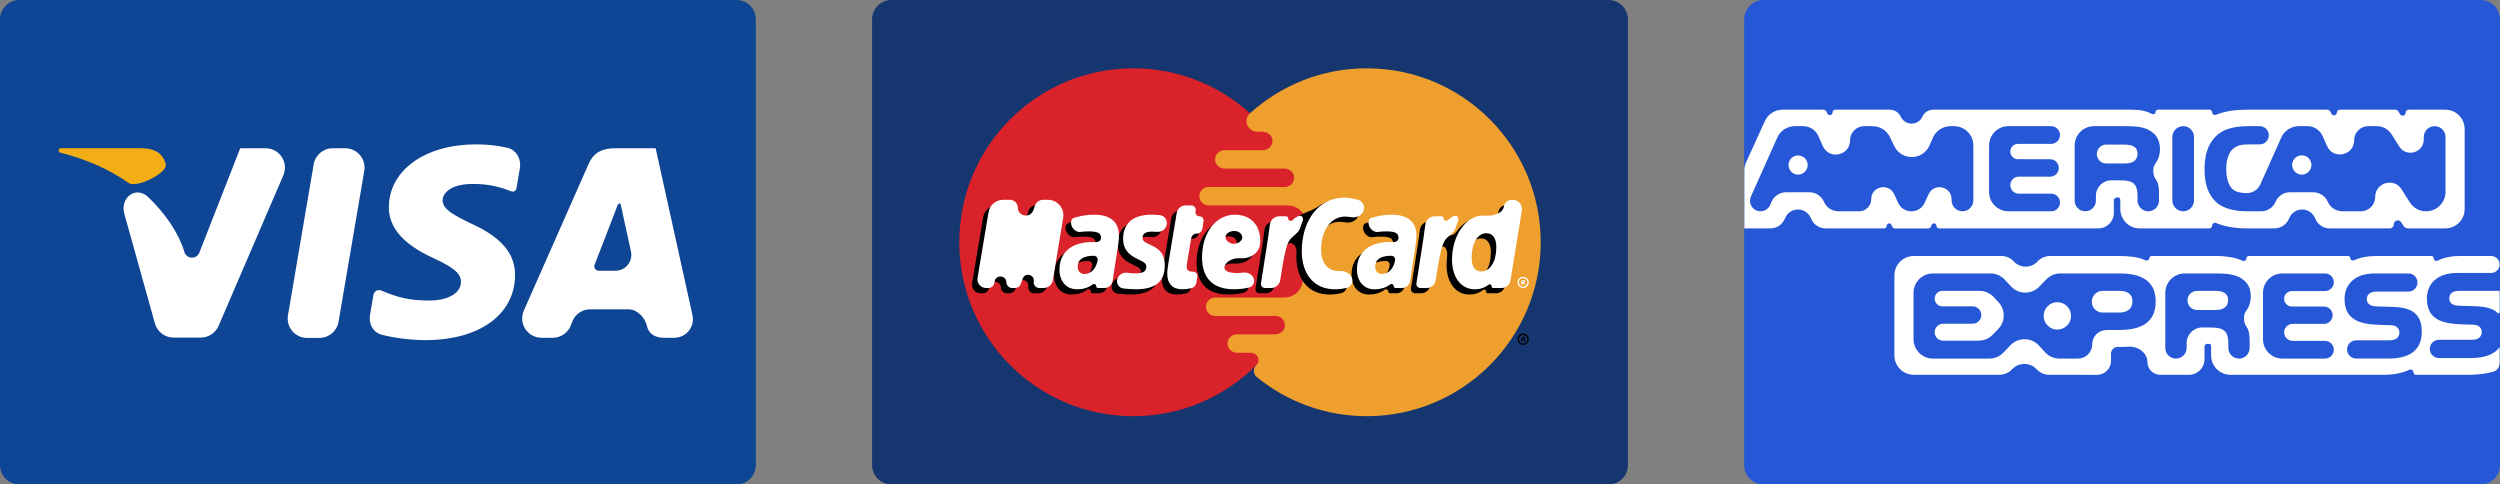 <svg
    width="129"
    height="25"
    viewBox="0 0 129 25"
    fill="none"
    xmlns="http://www.w3.org/2000/svg"
  >
    <rect x="0" y="0" width="129" height="25" fill="#808080" stroke="none"/>
    <path
      d="M38 0H1C0.448 0 0 0.448 0 1V24C0 24.552 0.448 25 1 25H38C38.552 25 39 24.552 39 24V1C39 0.448 38.552 0 38 0Z"
      fill="#0E4595"
    />
    <path
      d="M15.845 17.437C15.225 17.437 14.755 16.879 14.859 16.269L16.186 8.481C16.268 8 16.684 7.649 17.172 7.649H17.811C18.43 7.649 18.901 8.206 18.797 8.817L17.468 16.605C17.387 17.085 16.97 17.437 16.483 17.437H15.845ZM26.826 8.674C26.907 8.201 26.642 7.731 26.174 7.625C25.726 7.523 25.186 7.449 24.574 7.449C21.938 7.449 20.081 8.776 20.065 10.679C20.05 12.085 21.391 12.87 22.403 13.338C23.441 13.818 23.79 14.124 23.785 14.552C23.779 15.208 22.956 15.508 22.189 15.508C21.122 15.508 20.554 15.36 19.678 14.994C19.504 14.916 19.303 15.023 19.271 15.211L19.091 16.259C19.014 16.712 19.256 17.161 19.701 17.274C20.322 17.431 21.117 17.544 21.932 17.552C24.736 17.552 26.557 16.24 26.577 14.208C26.587 13.095 25.877 12.247 24.337 11.549C23.405 11.096 22.834 10.794 22.84 10.335C22.84 9.928 23.323 9.493 24.368 9.493C25.24 9.48 25.872 9.67 26.365 9.868C26.485 9.925 26.626 9.852 26.648 9.721L26.826 8.674ZM33.831 7.649C33.831 7.649 33.831 7.649 33.831 7.649H31.769C31.131 7.649 30.652 7.823 30.372 8.46L27.03 16.026C26.738 16.687 27.222 17.43 27.945 17.43H28.521C28.937 17.43 29.309 17.174 29.457 16.785C29.48 16.723 29.505 16.66 29.529 16.597C29.675 16.212 30.043 15.96 30.455 15.96C31.032 15.961 31.847 15.962 32.445 15.963C32.882 15.963 33.287 16.392 33.38 16.818C33.475 17.25 33.829 17.43 34.271 17.43H34.793C35.407 17.43 35.864 16.861 35.732 16.261L33.831 7.649C33.831 7.649 33.831 7.649 33.831 7.649ZM30.893 13.969C30.733 13.969 30.622 13.809 30.681 13.659C30.858 13.204 31.137 12.486 31.345 11.949C31.375 11.873 31.841 10.658 31.871 10.581C31.895 10.518 32.011 10.46 32.025 10.526L32.157 11.143C32.157 11.143 32.376 12.147 32.558 12.977C32.669 13.487 32.281 13.969 31.759 13.969H30.893ZM12.395 7.649L10.287 13.034C10.139 13.414 9.586 13.367 9.504 12.967C9.206 12.007 8.519 10.997 7.641 10.165C7.012 9.568 6.183 10.199 6.416 11.034L7.994 16.689C8.114 17.122 8.509 17.421 8.958 17.42L10.363 17.419C10.762 17.418 11.123 17.18 11.28 16.814L14.621 9.044C14.905 8.384 14.421 7.649 13.702 7.649H12.395"
      fill="white"
    />
    <path
      d="M7.346 7.648H3.142C3.085 7.648 3.037 7.689 3.028 7.745C3.018 7.805 3.056 7.862 3.115 7.877C4.492 8.223 5.673 8.764 6.649 9.447C7.036 9.718 8.652 8.937 8.555 8.474C8.394 7.854 7.925 7.669 7.346 7.647"
      fill="#F2AE14"
    />
    <path
      d="M83 0H46C45.448 0 45 0.448 45 1V24C45 24.552 45.448 25 46 25H83C83.552 25 84 24.552 84 24V1C84 0.448 83.552 0 83 0Z"
      fill="#16366F"
    />
    <path
      d="M67.451 12.5C67.451 17.457 63.432 21.475 58.475 21.475C53.518 21.475 49.5 17.457 49.5 12.5C49.5 7.543 53.518 3.525 58.475 3.525C63.432 3.525 67.451 7.543 67.451 12.5Z"
      fill="#D9222A"
    />
    <path
      d="M70.524 3.525C68.205 3.525 66.092 4.405 64.499 5.848C64.112 6.2 64.383 6.798 64.907 6.798H65.163C65.317 6.798 65.464 6.866 65.558 6.988C65.807 7.307 65.566 7.749 65.162 7.749H63.191C63.016 7.749 62.851 7.839 62.763 7.99C62.576 8.312 62.82 8.699 63.192 8.699H66.286C66.482 8.699 66.662 8.812 66.738 8.993C66.873 9.311 66.63 9.649 66.285 9.649H62.374C62.158 9.649 61.964 9.787 61.904 9.995C61.814 10.303 62.054 10.6 62.375 10.6H66.44C66.912 10.6 67.325 10.928 67.382 11.396C67.427 11.762 67.45 12.131 67.45 12.5C67.45 13.245 67.359 13.969 67.188 14.66C67.085 15.078 66.698 15.351 66.268 15.351H62.714C62.369 15.351 62.125 15.69 62.26 16.008C62.337 16.189 62.517 16.302 62.713 16.302H65.807C66.179 16.302 66.423 16.688 66.236 17.011C66.147 17.162 65.983 17.252 65.808 17.252H63.837C63.434 17.252 63.193 17.694 63.441 18.013C63.536 18.134 63.682 18.202 63.836 18.202H64.542C64.886 18.202 65.069 18.598 64.826 18.842C64.655 19.013 64.654 19.294 64.841 19.447C66.388 20.715 68.367 21.475 70.524 21.475C75.481 21.475 79.5 17.457 79.5 12.5C79.5 7.544 75.481 3.525 70.524 3.525"
      fill="#EE9F2D"
    />
    <path
      d="M78.303 17.503C78.303 17.343 78.433 17.213 78.593 17.213C78.753 17.213 78.883 17.343 78.883 17.503C78.883 17.663 78.753 17.793 78.593 17.793C78.433 17.793 78.303 17.663 78.303 17.503ZM78.593 17.724C78.715 17.724 78.813 17.625 78.814 17.503C78.814 17.382 78.715 17.283 78.593 17.283H78.593C78.472 17.283 78.373 17.381 78.373 17.503V17.503C78.373 17.625 78.471 17.724 78.593 17.724C78.593 17.724 78.593 17.724 78.593 17.724ZM78.554 17.601C78.554 17.617 78.541 17.631 78.524 17.631C78.508 17.631 78.495 17.617 78.495 17.601V17.483C78.495 17.424 78.543 17.376 78.602 17.376C78.624 17.376 78.647 17.376 78.667 17.389C78.688 17.403 78.7 17.427 78.7 17.453C78.7 17.464 78.697 17.476 78.692 17.486C78.679 17.51 78.664 17.539 78.674 17.564L78.685 17.589C78.693 17.609 78.679 17.631 78.657 17.631C78.645 17.631 78.633 17.623 78.629 17.611L78.604 17.546C78.6 17.537 78.59 17.53 78.58 17.53C78.566 17.53 78.554 17.541 78.554 17.556L78.554 17.601ZM78.554 17.454C78.554 17.472 78.569 17.486 78.586 17.486H78.587C78.599 17.486 78.612 17.487 78.623 17.481C78.633 17.475 78.638 17.463 78.638 17.452C78.638 17.442 78.632 17.431 78.624 17.426C78.613 17.42 78.597 17.421 78.586 17.421C78.568 17.421 78.554 17.435 78.554 17.453V17.454ZM56.357 13.7C56.378 13.579 56.285 13.468 56.161 13.468C55.609 13.468 55.33 13.658 55.33 14.031C55.33 14.262 55.466 14.409 55.679 14.409C56.021 14.409 56.281 14.128 56.357 13.7ZM57.135 14.76C57.105 14.971 56.924 15.133 56.711 15.133H56.379C56.325 15.133 56.282 15.088 56.285 15.035C56.289 14.944 56.167 14.894 56.095 14.949C55.879 15.116 55.611 15.197 55.278 15.197C54.749 15.197 54.387 14.784 54.387 14.185C54.387 13.284 55.017 12.758 56.098 12.758C56.145 12.758 56.197 12.76 56.253 12.763C56.391 12.772 56.533 12.685 56.533 12.547C56.533 12.301 56.364 12.21 55.908 12.21C55.752 12.208 55.604 12.22 55.471 12.238C55.196 12.276 54.944 11.963 54.989 11.689C55.011 11.548 55.099 11.517 55.237 11.481C55.603 11.385 55.877 11.348 56.178 11.348C57.015 11.348 57.458 11.723 57.457 12.433C57.459 12.623 57.428 12.858 57.378 13.167C57.316 13.563 57.201 14.292 57.135 14.76ZM54.046 14.729C54.008 14.962 53.806 15.133 53.571 15.133H53.351C53.169 15.133 53.031 14.971 53.06 14.791C53.116 14.437 52.611 14.308 52.49 14.646L52.393 14.919C52.347 15.047 52.226 15.133 52.09 15.133H51.95C51.785 15.133 51.65 15.001 51.646 14.836C51.637 14.467 51.103 14.429 51.042 14.792L51.028 14.873C51.003 15.023 50.873 15.133 50.721 15.133H50.604C50.326 15.133 50.114 14.883 50.16 14.609L50.726 11.225C50.788 10.853 51.111 10.58 51.488 10.58H51.856C52.068 10.58 52.241 10.748 52.248 10.959C52.262 11.395 52.872 11.484 53.01 11.07L53.077 10.873C53.135 10.698 53.299 10.58 53.483 10.58H53.765C54.272 10.58 54.658 11.035 54.575 11.535L54.046 14.729ZM71.707 13.7C71.728 13.578 71.635 13.468 71.511 13.468C70.959 13.468 70.68 13.658 70.68 14.031C70.68 14.262 70.816 14.409 71.029 14.409C71.371 14.409 71.631 14.128 71.707 13.7ZM72.485 14.76C72.455 14.971 72.274 15.133 72.061 15.133H71.729C71.675 15.133 71.633 15.088 71.635 15.035C71.639 14.944 71.517 14.894 71.445 14.949C71.229 15.116 70.961 15.197 70.628 15.197C70.099 15.197 69.738 14.784 69.738 14.185C69.738 13.284 70.367 12.758 71.448 12.758C71.495 12.758 71.547 12.76 71.603 12.763C71.741 12.772 71.883 12.685 71.883 12.547C71.883 12.301 71.714 12.21 71.258 12.21C71.102 12.208 70.954 12.22 70.821 12.238C70.546 12.276 70.294 11.963 70.339 11.689C70.362 11.548 70.449 11.517 70.587 11.481C70.953 11.385 71.227 11.348 71.528 11.348C72.365 11.348 72.808 11.723 72.807 12.433C72.809 12.623 72.778 12.858 72.728 13.167C72.666 13.563 72.551 14.292 72.485 14.76ZM61.453 14.857C61.432 14.991 61.336 15.105 61.204 15.137C61.032 15.178 60.88 15.197 60.718 15.197C60.22 15.197 59.948 14.91 59.948 14.383C59.941 14.22 60.02 13.789 60.082 13.396C60.123 13.143 60.331 11.904 60.439 11.26C60.477 11.034 60.672 10.87 60.901 10.87H61.187C61.335 10.87 61.446 11.005 61.416 11.15C61.387 11.295 61.498 11.43 61.645 11.43H61.66C61.81 11.43 61.925 11.564 61.903 11.712L61.856 12.028C61.831 12.196 61.687 12.32 61.517 12.32C61.349 12.32 61.206 12.442 61.178 12.608C61.073 13.244 60.953 13.917 60.951 14.018C60.951 14.209 61.053 14.292 61.284 14.292C61.404 14.292 61.524 14.402 61.506 14.52L61.453 14.857ZM64.427 14.823C64.403 14.96 64.304 15.074 64.169 15.106C63.912 15.168 63.659 15.197 63.394 15.197C62.31 15.196 61.745 14.629 61.745 13.545C61.745 12.279 62.464 11.348 63.44 11.348C64.238 11.348 64.748 11.869 64.748 12.688C64.748 12.728 64.747 12.768 64.746 12.808C64.727 13.275 64.296 13.598 63.829 13.598H63.586C63.08 13.598 62.623 14.134 63.101 14.297C63.225 14.339 63.374 14.359 63.542 14.359C63.656 14.359 63.766 14.351 63.875 14.335C64.171 14.291 64.478 14.529 64.427 14.823ZM63.383 12.852C63.642 12.852 63.911 12.631 63.792 12.4C63.731 12.284 63.614 12.191 63.393 12.191C63.26 12.191 63.143 12.235 63.046 12.319C62.809 12.524 63.069 12.852 63.383 12.852ZM57.672 12.601C57.672 13.069 57.9 13.392 58.414 13.635C58.809 13.82 58.87 13.875 58.87 14.043C58.87 14.274 58.696 14.378 58.31 14.378C58.173 14.378 58.039 14.368 57.904 14.346C57.655 14.307 57.401 14.465 57.362 14.714C57.328 14.928 57.467 15.129 57.682 15.155C57.832 15.174 58.028 15.189 58.318 15.197C59.346 15.197 59.821 14.805 59.821 13.959C59.821 13.45 59.622 13.152 59.134 12.928C58.725 12.74 58.678 12.698 58.678 12.525C58.678 12.325 58.84 12.223 59.155 12.223C59.236 12.223 59.328 12.226 59.427 12.233C59.666 12.25 59.886 12.09 59.924 11.854C59.962 11.614 59.799 11.389 59.557 11.369C59.401 11.356 59.248 11.348 59.136 11.348C58.046 11.348 57.669 11.917 57.672 12.601ZM69.127 11.445C69.222 11.445 69.314 11.454 69.409 11.473C69.715 11.533 70.048 11.377 70.098 11.07C70.132 10.856 70.02 10.631 69.825 10.536C69.611 10.431 69.335 10.318 69.086 10.318C68.684 10.318 68.32 10.441 68.01 10.66C67.654 10.912 67.144 11.004 66.807 11.28C66.673 11.389 66.561 11.544 66.443 11.703C66.423 11.729 66.395 11.748 66.362 11.755C66.265 11.778 66.177 11.695 66.186 11.596C66.186 11.589 66.187 11.583 66.187 11.577C66.193 11.495 66.125 11.43 66.043 11.43H65.729C65.482 11.43 65.275 11.617 65.245 11.861C65.119 12.867 64.935 13.881 64.786 14.884C64.763 15.014 64.863 15.133 64.995 15.133H65.309C65.544 15.133 65.743 14.962 65.778 14.73C65.881 14.047 65.948 13.546 65.995 13.169C66.013 13.026 66.098 12.899 66.224 12.829L66.231 12.825C66.333 12.769 66.382 12.689 66.459 12.602C66.635 12.403 66.916 12.708 66.9 12.973C66.894 13.059 66.892 13.145 66.892 13.231C66.892 14.443 67.545 15.197 68.594 15.197C68.795 15.197 68.975 15.177 69.202 15.127C69.357 15.092 69.472 14.963 69.498 14.806C69.552 14.48 69.206 14.236 68.876 14.257C68.85 14.259 68.824 14.26 68.799 14.26C68.232 14.26 67.89 13.841 67.89 13.15C67.89 12.148 68.399 11.445 69.127 11.445Z"
      fill="black"
    />
    <path
      d="M54.328 14.459C54.289 14.691 54.088 14.862 53.852 14.862H53.632C53.45 14.862 53.312 14.7 53.341 14.521C53.397 14.167 52.892 14.038 52.772 14.376L52.675 14.649C52.629 14.777 52.508 14.862 52.372 14.862H52.232C52.066 14.862 51.931 14.73 51.927 14.565C51.919 14.196 51.384 14.158 51.323 14.522L51.309 14.602C51.284 14.752 51.154 14.862 51.002 14.862H50.885C50.607 14.862 50.395 14.612 50.441 14.338L51.009 10.948C51.07 10.58 51.389 10.31 51.763 10.31H52.111C52.336 10.31 52.519 10.491 52.522 10.716C52.529 11.178 53.176 11.279 53.323 10.841L53.398 10.618C53.459 10.434 53.632 10.31 53.826 10.31H54.074C54.567 10.31 54.941 10.752 54.861 11.237L54.328 14.459Z"
      fill="white"
    />
    <path
      d="M77.732 10.58C77.526 10.58 77.35 10.729 77.317 10.932C77.257 11.296 76.763 11.389 76.403 11.31C76.347 11.298 76.289 11.291 76.228 11.291C75.821 11.291 75.444 11.547 75.16 11.946C75.053 12.097 74.871 12.187 74.692 12.14C74.421 12.069 74.197 11.995 74.169 11.985C74.168 11.985 74.166 11.986 74.166 11.988C74.17 11.954 74.173 11.921 74.176 11.89C74.203 11.633 74.006 11.43 73.748 11.43C73.501 11.43 73.295 11.617 73.264 11.861C73.139 12.867 72.954 13.88 72.806 14.884C72.783 15.014 72.883 15.133 73.014 15.133H73.329C73.563 15.133 73.763 14.962 73.798 14.73C73.885 14.15 73.957 13.646 74.015 13.216C74.033 13.08 74.133 12.922 74.231 12.826C74.515 12.546 74.722 12.852 74.67 13.248C74.652 13.383 74.643 13.521 74.643 13.66C74.643 14.586 75.111 15.197 75.82 15.197C76.094 15.197 76.32 15.124 76.531 14.96C76.594 14.911 76.695 14.961 76.684 15.04C76.678 15.089 76.716 15.132 76.765 15.132H77.2C77.427 15.132 77.621 14.968 77.657 14.744L78.246 11.131C78.293 10.842 78.07 10.58 77.778 10.58H77.732ZM76.156 14.277C75.825 14.277 75.657 14.032 75.657 13.547C75.657 12.82 75.971 12.304 76.413 12.304C76.748 12.304 76.929 12.559 76.929 13.029C76.929 13.763 76.61 14.277 76.156 14.277Z"
      fill="black"
    />
    <path
      d="M56.637 13.43C56.659 13.309 56.565 13.198 56.442 13.198C55.89 13.198 55.61 13.388 55.61 13.761C55.61 13.992 55.747 14.139 55.959 14.139C56.302 14.139 56.561 13.858 56.637 13.43ZM57.415 14.489C57.386 14.7 57.205 14.862 56.992 14.862H56.659C56.606 14.862 56.563 14.818 56.566 14.764C56.57 14.674 56.448 14.623 56.376 14.679C56.159 14.846 55.892 14.927 55.558 14.927C55.03 14.927 54.668 14.514 54.668 13.915C54.668 13.014 55.297 12.488 56.379 12.488C56.425 12.488 56.477 12.49 56.533 12.493C56.672 12.502 56.814 12.415 56.814 12.276C56.814 12.031 56.644 11.94 56.189 11.94C56.032 11.938 55.884 11.95 55.75 11.968C55.475 12.006 55.224 11.694 55.269 11.42C55.292 11.279 55.379 11.247 55.517 11.211C55.883 11.115 56.157 11.078 56.459 11.078C57.295 11.078 57.739 11.453 57.738 12.163C57.739 12.354 57.708 12.588 57.659 12.896C57.596 13.292 57.481 14.022 57.415 14.489ZM70.085 10.315C70.293 10.374 70.412 10.586 70.378 10.8C70.328 11.108 69.995 11.263 69.689 11.203C69.594 11.184 69.502 11.175 69.407 11.175C68.68 11.175 68.17 11.878 68.17 12.88C68.17 13.572 68.513 13.989 69.079 13.989C69.104 13.989 69.13 13.989 69.156 13.987C69.486 13.966 69.832 14.21 69.778 14.536C69.752 14.693 69.638 14.822 69.483 14.856C69.255 14.907 69.076 14.927 68.874 14.927C67.826 14.927 67.172 14.172 67.172 12.961C67.172 11.334 68.075 10.196 69.366 10.196C69.607 10.196 69.874 10.254 70.085 10.315ZM71.987 13.43C72.009 13.309 71.915 13.198 71.792 13.198C71.24 13.198 70.96 13.388 70.96 13.761C70.96 13.992 71.097 14.139 71.309 14.139C71.651 14.139 71.911 13.858 71.987 13.43ZM72.765 14.489C72.736 14.7 72.555 14.862 72.342 14.862H72.009C71.956 14.862 71.913 14.818 71.915 14.764C71.92 14.674 71.798 14.623 71.726 14.679C71.509 14.846 71.242 14.927 70.908 14.927C70.38 14.927 70.018 14.514 70.018 13.915C70.018 13.014 70.648 12.488 71.729 12.488C71.775 12.488 71.827 12.49 71.883 12.493C72.022 12.502 72.164 12.415 72.164 12.276C72.164 12.031 71.994 11.94 71.539 11.94C71.382 11.938 71.234 11.95 71.1 11.968C70.825 12.006 70.575 11.694 70.619 11.42C70.642 11.279 70.73 11.247 70.867 11.211C71.234 11.115 71.507 11.078 71.809 11.078C72.646 11.078 73.089 11.453 73.088 12.163C73.089 12.354 73.058 12.588 73.009 12.896C72.947 13.292 72.831 14.021 72.765 14.489ZM61.733 14.586C61.712 14.721 61.617 14.834 61.484 14.866C61.313 14.908 61.16 14.927 60.999 14.927C60.501 14.927 60.229 14.64 60.229 14.113C60.222 13.949 60.301 13.519 60.362 13.127C60.404 12.873 60.611 11.633 60.719 10.99C60.757 10.764 60.952 10.6 61.181 10.6H61.467C61.615 10.6 61.726 10.735 61.697 10.88L61.691 10.911C61.664 11.04 61.763 11.161 61.895 11.161C62.023 11.161 62.12 11.274 62.102 11.4L62.042 11.802C62.021 11.944 61.898 12.05 61.754 12.05C61.611 12.05 61.49 12.154 61.466 12.295C61.359 12.943 61.233 13.644 61.231 13.747C61.231 13.939 61.334 14.021 61.565 14.021C61.685 14.021 61.805 14.132 61.786 14.25L61.733 14.586ZM64.707 14.553C64.683 14.69 64.585 14.804 64.45 14.836C64.193 14.898 63.939 14.927 63.674 14.927C62.59 14.926 62.025 14.359 62.025 13.275C62.025 12.009 62.744 11.078 63.72 11.078C64.519 11.078 65.028 11.599 65.028 12.418C65.028 12.458 65.028 12.498 65.026 12.538C65.008 13.005 64.577 13.328 64.109 13.328H63.866C63.361 13.328 62.903 13.864 63.382 14.027C63.506 14.069 63.654 14.089 63.822 14.089C63.936 14.089 64.046 14.082 64.155 14.065C64.451 14.022 64.759 14.259 64.707 14.553ZM63.665 12.581C63.924 12.581 64.192 12.362 64.073 12.132C64.013 12.014 63.895 11.92 63.673 11.92C63.541 11.92 63.425 11.964 63.328 12.047C63.09 12.252 63.35 12.581 63.665 12.581ZM57.953 12.331C57.953 12.799 58.18 13.122 58.695 13.365C59.089 13.55 59.15 13.605 59.15 13.773C59.15 14.004 58.976 14.108 58.591 14.108C58.453 14.108 58.32 14.098 58.185 14.076C57.935 14.037 57.681 14.196 57.642 14.445C57.609 14.659 57.747 14.859 57.962 14.885C58.112 14.904 58.308 14.918 58.598 14.927C59.626 14.927 60.101 14.535 60.101 13.689C60.101 13.18 59.902 12.882 59.414 12.658C59.006 12.47 58.958 12.428 58.958 12.255C58.958 12.055 59.121 11.952 59.435 11.952C59.516 11.952 59.609 11.956 59.708 11.963C59.946 11.98 60.166 11.82 60.204 11.584C60.243 11.344 60.079 11.119 59.837 11.099C59.681 11.086 59.529 11.078 59.417 11.078C58.327 11.078 57.95 11.646 57.953 12.331ZM77.939 14.474C77.902 14.698 77.709 14.862 77.482 14.862H77.046C76.997 14.862 76.959 14.819 76.966 14.77C76.976 14.691 76.875 14.642 76.812 14.69C76.601 14.854 76.376 14.927 76.101 14.927C75.392 14.927 74.924 14.316 74.924 13.39C74.924 12.159 75.65 11.121 76.51 11.121C76.553 11.121 76.595 11.123 76.636 11.127C77.003 11.164 77.539 11.026 77.598 10.662C77.632 10.459 77.807 10.31 78.013 10.31H78.059C78.352 10.31 78.575 10.572 78.528 10.861L77.939 14.474ZM76.438 14.007C76.892 14.007 77.21 13.493 77.21 12.759C77.21 12.289 77.029 12.034 76.694 12.034C76.252 12.034 75.938 12.55 75.938 13.278C75.938 13.762 76.106 14.007 76.438 14.007ZM74.03 11.161C73.783 11.161 73.576 11.347 73.546 11.591C73.42 12.597 73.236 13.611 73.088 14.614C73.064 14.743 73.164 14.862 73.296 14.862H73.611C73.845 14.862 74.044 14.691 74.08 14.46C74.277 13.199 74.39 12.601 74.591 12.355C74.752 12.157 75.031 12.018 75.105 11.773C75.146 11.637 75.191 11.513 75.236 11.406C75.293 11.271 75.213 11.102 75.071 11.136C74.939 11.167 74.826 11.244 74.714 11.36C74.633 11.443 74.486 11.382 74.491 11.266C74.493 11.207 74.444 11.161 74.385 11.161H74.03ZM66.008 11.161C65.762 11.161 65.555 11.346 65.525 11.591C65.399 12.596 65.215 13.61 65.067 14.614C65.043 14.743 65.143 14.862 65.275 14.862H65.59C65.824 14.862 66.023 14.691 66.059 14.46C66.256 13.2 66.369 12.602 66.569 12.356C66.73 12.157 67.009 12.017 67.084 11.772C67.125 11.637 67.17 11.513 67.215 11.406C67.272 11.271 67.192 11.102 67.05 11.136C66.918 11.167 66.805 11.244 66.693 11.36C66.612 11.443 66.464 11.382 66.469 11.266C66.472 11.207 66.423 11.161 66.364 11.161H66.008ZM78.303 14.573C78.303 14.412 78.433 14.283 78.593 14.283C78.753 14.282 78.883 14.412 78.883 14.572V14.573C78.883 14.733 78.753 14.862 78.593 14.862C78.433 14.862 78.303 14.733 78.303 14.573ZM78.593 14.793C78.715 14.793 78.813 14.694 78.813 14.573V14.573C78.813 14.451 78.715 14.352 78.593 14.352H78.593C78.471 14.352 78.373 14.451 78.373 14.573C78.373 14.694 78.472 14.793 78.593 14.793ZM78.554 14.699C78.554 14.699 78.554 14.699 78.554 14.699H78.524C78.508 14.699 78.495 14.686 78.495 14.67V14.553C78.495 14.493 78.543 14.445 78.602 14.445C78.624 14.445 78.648 14.445 78.667 14.458C78.688 14.472 78.7 14.496 78.7 14.521C78.7 14.533 78.697 14.545 78.692 14.555C78.679 14.579 78.664 14.608 78.675 14.633L78.685 14.657C78.693 14.677 78.679 14.699 78.657 14.699C78.645 14.699 78.633 14.691 78.629 14.68L78.604 14.615C78.6 14.605 78.59 14.599 78.58 14.599C78.566 14.599 78.554 14.61 78.554 14.625V14.699ZM78.554 14.523C78.554 14.541 78.569 14.555 78.587 14.555C78.599 14.555 78.612 14.556 78.623 14.55C78.633 14.544 78.638 14.532 78.638 14.521C78.637 14.51 78.632 14.501 78.624 14.495C78.613 14.489 78.596 14.491 78.585 14.491C78.568 14.491 78.554 14.505 78.554 14.522V14.523Z"
      fill="white"
    />
    <path
      d="M128 0H91C90.448 0 90 0.448 90 1V24C90 24.552 90.448 25 91 25H128C128.552 25 129 24.552 129 24V1C129 0.448 128.552 0 128 0Z"
      fill="#2557D6"
    />
    <path
      d="M90.009 11.785C90.009 11.785 90.009 11.785 90.009 11.785H91.35C91.672 11.785 91.964 11.593 92.092 11.297L92.116 11.243C92.23 10.98 92.489 10.81 92.775 10.81C93.062 10.81 93.322 10.98 93.436 11.244L93.459 11.297C93.586 11.593 93.878 11.785 94.2 11.785H97.223C97.295 11.785 97.353 11.727 97.353 11.656C97.353 11.516 97.544 11.476 97.6 11.604L97.642 11.698C97.666 11.753 97.72 11.788 97.78 11.788H99.494C99.555 11.788 99.609 11.753 99.633 11.697L99.673 11.604C99.729 11.475 99.922 11.514 99.922 11.655C99.922 11.727 99.981 11.785 100.052 11.785H108.276C108.718 11.785 109.075 11.426 109.074 10.985L109.073 10.361C109.072 10.263 109.151 10.184 109.249 10.184C109.373 10.188 109.409 10.199 109.409 10.395V10.785C109.409 11.338 109.857 11.785 110.409 11.785H114.002C114.081 11.785 114.144 11.722 114.144 11.644C114.144 11.538 114.256 11.469 114.354 11.509C114.731 11.663 115.251 11.785 115.901 11.785H117.361C117.684 11.785 117.977 11.594 118.106 11.297L118.131 11.241C118.245 10.979 118.504 10.81 118.79 10.81C119.078 10.81 119.338 10.981 119.451 11.246L119.473 11.297C119.599 11.593 119.89 11.785 120.212 11.785H123.312C123.427 11.785 123.519 11.693 123.519 11.578C123.519 11.37 123.791 11.292 123.902 11.468L124.021 11.658C124.071 11.737 124.157 11.785 124.251 11.785H126.176C126.729 11.785 127.176 11.338 127.176 10.785V6.66C127.176 6.107 126.729 5.66 126.176 5.66H124.287C124.202 5.66 124.132 5.729 124.132 5.815C124.132 5.972 123.924 6.029 123.844 5.893L123.764 5.757C123.728 5.697 123.663 5.66 123.593 5.66H120.729C120.648 5.66 120.583 5.725 120.583 5.806C120.583 5.957 120.38 6.009 120.308 5.875L120.243 5.755C120.211 5.696 120.15 5.66 120.084 5.66H115.972C115.358 5.66 114.809 5.731 114.346 5.923C114.252 5.962 114.144 5.896 114.144 5.794C114.144 5.72 114.084 5.66 114.009 5.66H111.346C111.283 5.66 111.232 5.71 111.232 5.773C111.232 5.869 111.116 5.925 111.032 5.878C110.741 5.715 110.384 5.66 109.995 5.66H99.754C99.513 5.66 99.294 5.801 99.195 6.02C98.98 6.499 98.299 6.495 98.078 6.019C97.977 5.801 97.757 5.66 97.517 5.66H94.701C94.624 5.66 94.561 5.722 94.561 5.8C94.561 5.947 94.363 5.994 94.296 5.863L94.24 5.752C94.211 5.696 94.153 5.66 94.089 5.66H91.979C91.587 5.66 91.231 5.888 91.069 6.245L90.099 8.374C90.04 8.505 90.009 8.646 90.009 8.789V11.785C90.009 11.785 90.009 11.785 90.009 11.785C90.009 11.785 90.009 11.785 90.009 11.785L90.009 11.785ZM101.826 10.34C101.826 10.65 101.574 10.902 101.264 10.902C100.954 10.902 100.703 10.65 100.702 10.34L100.702 10.281C100.701 9.615 99.796 9.417 99.517 10.021L99.306 10.476C99.187 10.736 98.927 10.902 98.642 10.902H98.616C98.331 10.902 98.071 10.736 97.951 10.477L97.74 10.02C97.46 9.415 96.555 9.615 96.555 10.28C96.555 10.623 96.277 10.902 95.934 10.902H94.86C94.536 10.902 94.244 10.709 94.116 10.412C93.988 10.115 93.696 9.922 93.372 9.922H92.158C91.834 9.922 91.541 10.114 91.412 10.412L91.34 10.576C91.254 10.774 91.059 10.902 90.844 10.902C90.451 10.902 90.189 10.498 90.349 10.139L91.706 7.102C91.867 6.742 92.225 6.51 92.619 6.51H93.045C93.382 6.51 93.688 6.708 93.826 7.016L94.061 7.542C94.384 8.263 95.462 8.032 95.462 7.242C95.462 6.838 95.79 6.51 96.195 6.51H96.622C97.006 6.51 97.357 6.73 97.523 7.076L97.745 7.537C98.115 8.305 99.216 8.288 99.561 7.507L99.738 7.105C99.898 6.743 100.257 6.51 100.653 6.51H100.826C101.378 6.51 101.826 6.957 101.826 7.51L101.826 10.34ZM92.782 9.01C93.137 9.01 93.376 8.648 93.236 8.322C93.065 7.923 92.499 7.923 92.328 8.323C92.189 8.649 92.428 9.01 92.782 9.01ZM106.296 10.447C106.296 10.698 106.093 10.902 105.842 10.902H103.636C103.084 10.902 102.636 10.454 102.636 9.902V7.51C102.636 6.957 103.084 6.51 103.636 6.51H105.839C106.091 6.51 106.296 6.714 106.296 6.967C106.296 7.219 106.091 7.424 105.839 7.424H104.127C103.909 7.424 103.732 7.601 103.732 7.82C103.732 8.039 103.909 8.216 104.127 8.216H105.784C106.033 8.216 106.235 8.417 106.235 8.666C106.235 8.915 106.033 9.116 105.784 9.116H104.17C103.928 9.116 103.732 9.312 103.732 9.555C103.732 9.797 103.928 9.993 104.17 9.993H105.842C106.093 9.993 106.296 10.197 106.296 10.447ZM111.454 7.693C111.454 8.021 111.346 8.276 111.203 8.464C111.064 8.647 111.085 9.05 111.224 9.233C111.379 9.451 111.405 9.647 111.405 10.039V10.347C111.405 10.653 111.157 10.902 110.851 10.902C110.546 10.902 110.298 10.652 110.296 10.348C110.296 10.083 110.323 9.703 110.123 9.492C109.963 9.338 109.719 9.304 109.325 9.304H108.947C108.506 9.304 108.148 9.662 108.148 10.103V10.354C108.148 10.656 107.903 10.902 107.601 10.902C107.298 10.902 107.053 10.656 107.053 10.354V7.51C107.053 6.957 107.5 6.51 108.053 6.51H109.573C110.133 6.51 110.545 6.524 110.9 6.72C111.246 6.916 111.454 7.203 111.454 7.693ZM110.069 8.345C109.918 8.432 109.74 8.435 109.527 8.435H108.684C108.414 8.435 108.196 8.217 108.196 7.947C108.196 7.678 108.414 7.46 108.684 7.46H109.545C109.736 7.46 109.935 7.468 110.065 7.539C110.207 7.603 110.295 7.739 110.295 7.927C110.295 8.119 110.211 8.274 110.069 8.345ZM113.211 10.343C113.211 10.651 112.961 10.902 112.652 10.902C112.344 10.902 112.093 10.651 112.093 10.343V7.069C112.093 6.76 112.344 6.51 112.652 6.51C112.961 6.51 113.211 6.76 113.211 7.069V10.343ZM126.189 9.902C126.189 10.454 125.742 10.902 125.189 10.902H125.172C124.839 10.902 124.529 10.73 124.351 10.448L123.923 9.769C123.529 9.143 122.56 9.422 122.56 10.163C122.56 10.571 122.229 10.902 121.821 10.902H120.863C120.538 10.902 120.245 10.709 120.115 10.412C119.986 10.114 119.692 9.922 119.368 9.922H118.158C117.836 9.922 117.545 10.115 117.419 10.412C117.294 10.709 117.003 10.902 116.681 10.902H115.93C115.398 10.902 114.723 10.789 114.341 10.416C113.956 10.043 113.756 9.538 113.756 8.739C113.756 8.088 113.876 7.492 114.347 7.022C114.701 6.671 115.256 6.51 116.011 6.51H116.601C116.861 6.51 117.071 6.72 117.071 6.98C117.071 7.24 116.861 7.451 116.601 7.451H116.033C115.633 7.451 115.407 7.508 115.19 7.711C115.003 7.896 114.875 8.245 114.875 8.706C114.875 9.176 114.972 9.516 115.176 9.737C115.345 9.911 115.651 9.964 115.94 9.964C116.239 9.964 116.51 9.788 116.633 9.514L117.711 7.102C117.872 6.742 118.23 6.51 118.624 6.51H119.065C119.401 6.51 119.706 6.707 119.843 7.014L120.077 7.537C120.398 8.256 121.473 8.027 121.473 7.24C121.473 6.837 121.8 6.51 122.203 6.51H122.644C122.954 6.51 123.241 6.669 123.406 6.93L123.802 7.56C124.168 8.141 125.067 7.882 125.067 7.195V7.071C125.067 6.761 125.318 6.51 125.628 6.51C125.938 6.51 126.189 6.761 126.189 7.071V9.902ZM118.772 9.011C119.13 9.011 119.371 8.644 119.228 8.316C119.055 7.916 118.488 7.917 118.316 8.317C118.174 8.645 118.415 9.011 118.772 9.011ZM128.981 17.914C128.981 17.915 128.981 17.915 128.981 17.915C128.715 18.287 128.196 18.476 127.494 18.476H125.85C125.589 18.476 125.379 18.265 125.379 18.005C125.379 17.745 125.589 17.534 125.85 17.534H127.486C127.695 17.534 127.841 17.508 127.929 17.426C128.013 17.352 128.06 17.248 128.059 17.139C128.059 17.011 128.006 16.91 127.925 16.849C127.845 16.782 127.73 16.751 127.539 16.751C126.51 16.718 125.227 16.782 125.227 15.392C125.227 14.754 125.649 14.084 126.799 14.084H128.544C128.785 14.084 128.981 13.888 128.981 13.647C128.981 13.405 128.785 13.21 128.544 13.21H126.953C126.462 13.21 126.079 13.3 125.784 13.448C125.695 13.493 125.582 13.432 125.582 13.333C125.582 13.265 125.527 13.21 125.459 13.21H122.583C122.205 13.21 121.776 13.28 121.48 13.43C121.395 13.473 121.274 13.414 121.274 13.319C121.274 13.259 121.225 13.21 121.164 13.21H116.041C115.973 13.21 115.918 13.265 115.918 13.333C115.918 13.433 115.803 13.495 115.713 13.453C115.289 13.256 114.724 13.21 114.44 13.21H111.017C110.956 13.21 110.908 13.258 110.908 13.319C110.908 13.414 110.786 13.472 110.701 13.43C110.321 13.241 109.742 13.21 109.363 13.21H105.779C105.543 13.21 105.317 13.306 105.152 13.476L105.125 13.505C104.79 13.852 104.23 13.843 103.906 13.485C103.747 13.31 103.523 13.21 103.287 13.21H98.751C98.198 13.21 97.751 13.657 97.751 14.21V18.339C97.751 18.891 98.198 19.339 98.751 19.339H103.165C103.409 19.339 103.642 19.241 103.812 19.067L103.838 19.041C104.186 18.685 104.761 18.693 105.098 19.059C105.263 19.238 105.494 19.339 105.737 19.34L108.207 19.342C108.605 19.342 108.928 19.019 108.928 18.621V18.251C108.928 18.058 109.086 17.9 109.279 17.9C109.457 17.903 109.646 17.902 109.84 17.889C110.311 17.858 110.806 18.204 110.806 18.676C110.806 19.042 111.102 19.339 111.468 19.339H112.953C113.394 19.339 113.752 18.981 113.752 18.54V17.884C113.752 17.805 113.816 17.741 113.894 17.741C114.075 17.741 114.093 17.749 114.093 17.922V18.339C114.093 18.891 114.541 19.339 115.093 19.339H123.044C123.5 19.339 123.972 19.249 124.311 19.083C124.407 19.036 124.535 19.102 124.535 19.209C124.535 19.281 124.593 19.339 124.664 19.339H127.374C127.833 19.339 128.284 19.291 128.668 19.174C128.863 19.115 128.981 18.926 128.981 18.722L128.981 17.915C128.981 17.915 128.981 17.914 128.981 17.914ZM111.234 15.557C111.234 16.777 110.284 17.029 109.326 17.029H108.696C108.289 17.029 107.959 17.359 107.959 17.766C107.959 18.173 107.629 18.503 107.222 18.503H106.266C105.988 18.503 105.722 18.387 105.533 18.183L105.2 17.823C104.809 17.402 104.145 17.396 103.747 17.809L103.373 18.197C103.185 18.392 102.925 18.503 102.653 18.503H99.738C99.186 18.503 98.738 18.055 98.738 17.503V15.11C98.738 14.557 99.186 14.11 99.738 14.11H102.711C102.988 14.11 103.252 14.224 103.441 14.426L103.775 14.783C104.166 15.2 104.826 15.205 105.224 14.795L105.592 14.414C105.78 14.219 106.04 14.11 106.311 14.11H109.388C110.257 14.11 111.234 14.34 111.234 15.557ZM102.818 17.275C102.63 17.469 102.371 17.578 102.1 17.578H100.266C100.025 17.578 99.829 17.383 99.829 17.142C99.829 16.9 100.025 16.704 100.266 16.704H101.787C102.034 16.704 102.235 16.504 102.235 16.256C102.235 16.009 102.034 15.808 101.787 15.808H100.229C100.008 15.808 99.829 15.629 99.829 15.409C99.829 15.188 100.008 15.009 100.229 15.009H102.143C102.419 15.009 102.684 15.124 102.873 15.326L103.123 15.594C103.488 15.983 103.482 16.591 103.111 16.974L102.818 17.275ZM106.864 16.3C106.864 16.939 106.082 17.249 105.644 16.783C105.385 16.509 105.389 16.079 105.651 15.808C106.093 15.353 106.864 15.666 106.864 16.3ZM109.352 16.128H108.495C108.186 16.128 107.936 15.878 107.936 15.569C107.936 15.26 108.186 15.009 108.495 15.009H109.364C109.76 15.009 110.035 15.164 110.035 15.548C110.035 15.928 109.773 16.128 109.352 16.128ZM116.77 15.11C116.77 14.557 117.217 14.11 117.77 14.11H119.972C120.223 14.11 120.427 14.313 120.427 14.564C120.427 14.815 120.223 15.018 119.972 15.018H118.26C118.04 15.018 117.861 15.197 117.861 15.417C117.861 15.638 118.04 15.817 118.26 15.817H119.916C120.163 15.817 120.364 16.017 120.364 16.265C120.364 16.512 120.163 16.713 119.916 16.713H118.298C118.057 16.713 117.861 16.909 117.861 17.15C117.861 17.392 118.056 17.587 118.297 17.588L119.971 17.59C120.223 17.591 120.426 17.795 120.426 18.046C120.426 18.298 120.222 18.503 119.97 18.503H117.77C117.217 18.503 116.77 18.055 116.77 17.502L116.77 15.11ZM115.884 16.068C115.746 16.246 115.767 16.648 115.9 16.83C116.055 17.044 116.077 17.244 116.082 17.632V17.952C116.082 18.256 115.835 18.503 115.532 18.503C115.228 18.503 114.982 18.256 114.982 17.953C114.982 17.689 115.008 17.297 114.805 17.093C114.645 16.936 114.401 16.898 114.001 16.898H113.632C113.189 16.898 112.83 17.257 112.83 17.7V17.952C112.83 18.256 112.583 18.503 112.279 18.503C111.975 18.503 111.729 18.256 111.729 17.952V15.11C111.729 14.557 112.177 14.11 112.729 14.11H114.259C114.813 14.11 115.217 14.133 115.577 14.317C115.923 14.517 116.14 14.791 116.14 15.292C116.14 15.625 116.03 15.88 115.884 16.068ZM114.744 15.906C114.598 15.989 114.417 15.996 114.204 15.996H113.366C113.093 15.996 112.872 15.775 112.872 15.503C112.872 15.23 113.093 15.01 113.366 15.01H114.222C114.417 15.01 114.612 15.014 114.744 15.089C114.886 15.16 114.971 15.296 114.971 15.484C114.971 15.672 114.886 15.823 114.744 15.906ZM124.635 16.186C124.849 16.397 124.963 16.664 124.963 17.116C124.963 18.061 124.347 18.502 123.242 18.502H121.579C121.319 18.502 121.108 18.291 121.108 18.031C121.108 17.771 121.319 17.56 121.579 17.56H123.233C123.441 17.56 123.589 17.534 123.681 17.451C123.756 17.384 123.81 17.285 123.81 17.165C123.81 17.037 123.752 16.936 123.677 16.875C123.593 16.808 123.477 16.777 123.286 16.777C122.262 16.744 120.979 16.808 120.979 15.418C120.979 14.78 121.396 14.11 122.545 14.11H124.274C124.532 14.11 124.742 14.319 124.742 14.577C124.742 14.835 124.532 15.045 124.274 15.045H122.732C122.533 15.045 122.403 15.052 122.293 15.124C122.173 15.195 122.128 15.301 122.128 15.44C122.128 15.606 122.23 15.718 122.368 15.767C122.484 15.806 122.608 15.817 122.794 15.817L123.384 15.832C123.979 15.846 124.387 15.945 124.635 16.186ZM128.983 15.009H126.986C126.787 15.009 126.654 15.017 126.543 15.089C126.427 15.16 126.383 15.265 126.383 15.405C126.383 15.571 126.48 15.683 126.622 15.732C126.738 15.771 126.862 15.782 127.045 15.782L127.638 15.797C128.238 15.811 128.638 15.91 128.881 16.151C128.921 16.181 128.983 16.16 128.983 16.11V15.009C128.983 15.009 128.983 15.009 128.983 15.009Z"
      fill="white"
    />
  </svg>
